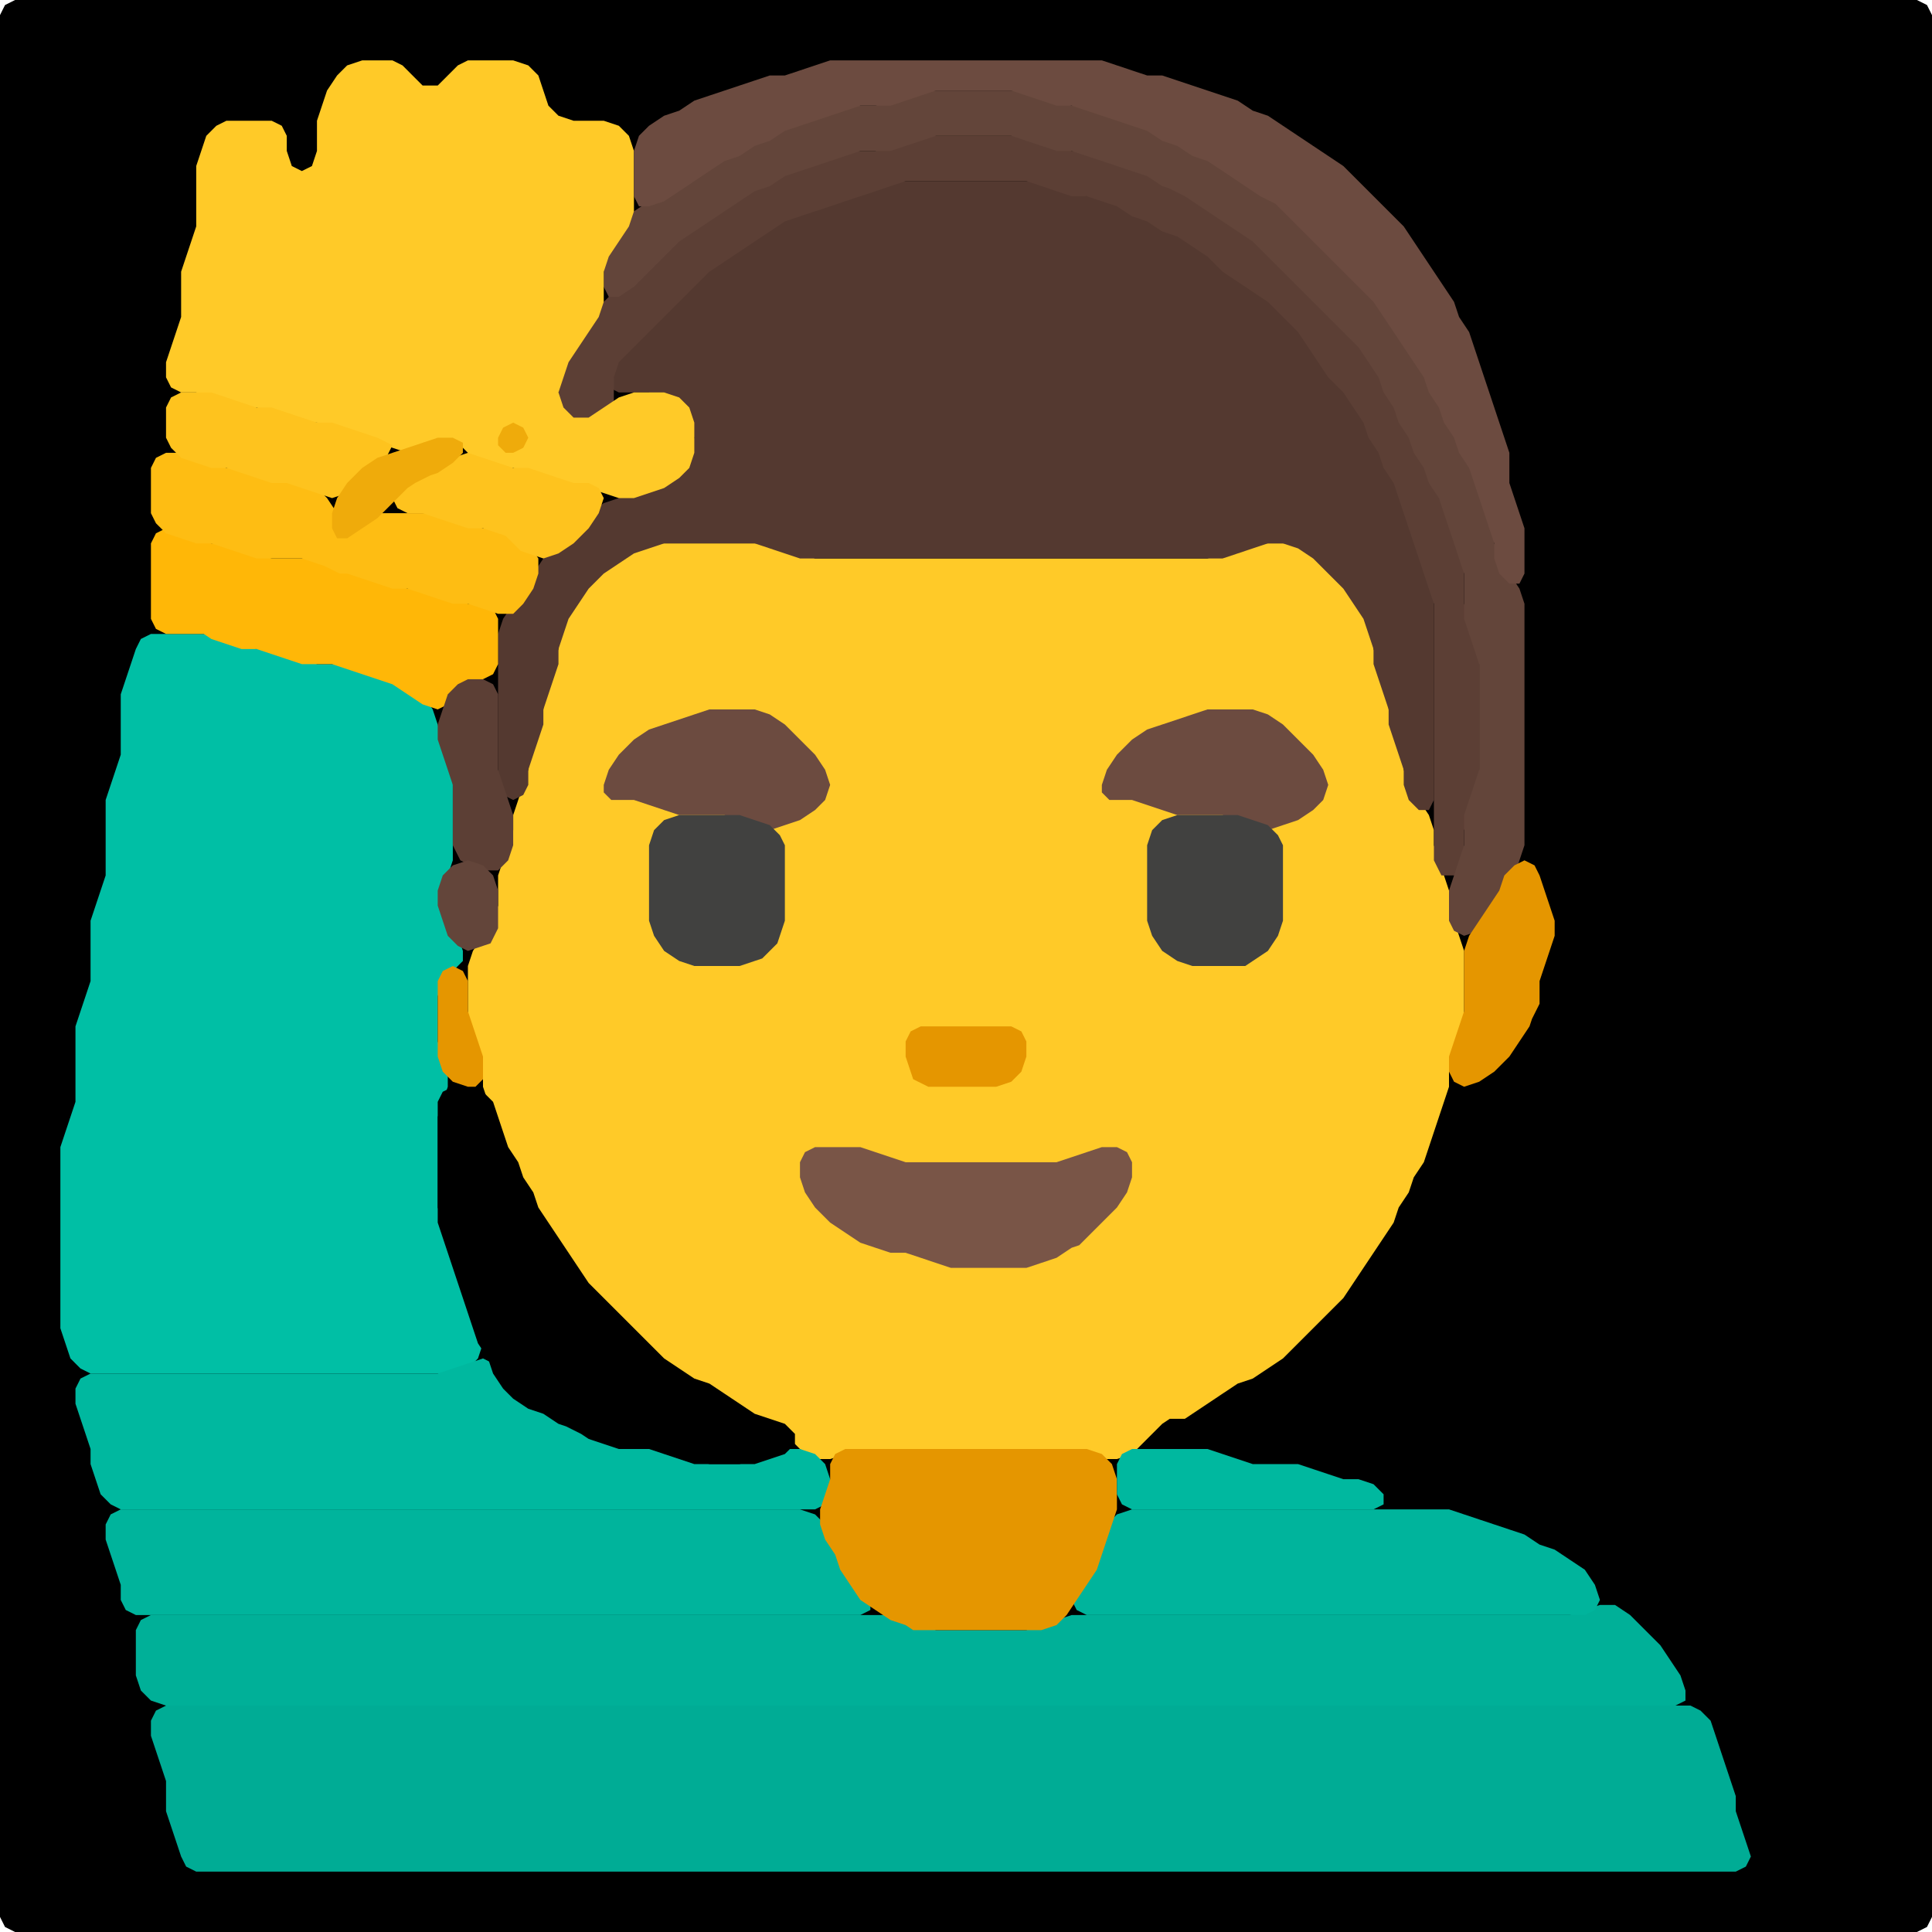 <?xml version="1.0" encoding="UTF-8" standalone="no"?>
<!DOCTYPE svg PUBLIC "-//W3C//DTD SVG 1.1//EN"
"http://www.w3.org/Graphics/SVG/1.1/DTD/svg11.dtd">
<svg width="128" height="128" xmlns="http://www.w3.org/2000/svg" version="1.1">
<path d="M 5.5 128.0 L 6.0 128.0 L 7.0 128.0 L 8.0 128.0 L 9.0 128.0 L 10.0 128.0 L 11.0 128.0 L 12.0 128.0 L 13.0 128.0 L 14.0 128.0 L 15.0 128.0 L 16.0 128.0 L 17.0 128.0 L 18.0 128.0 L 19.0 128.0 L 20.0 128.0 L 21.0 128.0 L 22.0 128.0 L 23.0 128.0 L 24.0 128.0 L 25.0 128.0 L 26.0 128.0 L 27.0 128.0 L 28.0 128.0 L 29.0 128.0 L 30.0 128.0 L 31.0 128.0 L 32.0 128.0 L 33.0 128.0 L 34.0 128.0 L 35.0 128.0 L 36.0 128.0 L 37.0 128.0 L 38.0 128.0 L 39.0 128.0 L 40.0 128.0 L 41.0 128.0 L 42.0 128.0 L 43.0 128.0 L 44.0 128.0 L 45.0 128.0 L 46.0 128.0 L 47.0 128.0 L 48.0 128.0 L 49.0 128.0 L 50.0 128.0 L 51.0 128.0 L 52.0 128.0 L 53.0 128.0 L 54.0 128.0 L 55.0 128.0 L 56.0 128.0 L 57.0 128.0 L 58.0 128.0 L 59.0 128.0 L 60.0 128.0 L 61.0 128.0 L 62.0 128.0 L 63.0 128.0 L 64.0 128.0 L 65.0 128.0 L 66.0 128.0 L 67.0 128.0 L 68.0 128.0 L 69.0 128.0 L 70.0 128.0 L 71.0 128.0 L 72.0 128.0 L 73.0 128.0 L 74.0 128.0 L 75.0 128.0 L 76.0 128.0 L 77.0 128.0 L 78.0 128.0 L 79.0 128.0 L 80.0 128.0 L 81.0 128.0 L 82.0 128.0 L 83.0 128.0 L 84.0 128.0 L 85.0 128.0 L 86.0 128.0 L 87.0 128.0 L 88.0 128.0 L 89.0 128.0 L 90.0 128.0 L 91.0 128.0 L 92.0 128.0 L 93.0 128.0 L 94.0 128.0 L 95.0 128.0 L 96.0 128.0 L 97.0 128.0 L 98.0 128.0 L 99.0 128.0 L 100.0 128.0 L 101.0 128.0 L 102.0 128.0 L 103.0 128.0 L 104.0 128.0 L 105.0 128.0 L 106.0 128.0 L 107.0 128.0 L 108.0 128.0 L 109.0 128.0 L 110.0 128.0 L 111.0 128.0 L 112.0 128.0 L 113.0 128.0 L 114.0 128.0 L 115.0 128.0 L 116.0 128.0 L 117.0 128.0 L 118.0 128.0 L 119.0 128.0 L 120.0 128.0 L 121.0 128.0 L 122.0 128.0 L 123.0 128.0 L 124.0 128.0 L 125.0 128.0 L 126.0 128.0 L 127.0 128.0 L 127.667 127.667 L 128.0 127.0 L 128.0 126.0 L 128.0 125.0 L 128.0 124.0 L 128.0 123.0 L 128.0 122.0 L 128.0 121.0 L 128.0 120.0 L 128.0 119.0 L 128.0 118.0 L 128.0 117.0 L 128.0 116.0 L 128.0 115.0 L 128.0 114.0 L 128.0 113.0 L 128.0 112.0 L 128.0 111.0 L 128.0 110.0 L 128.0 109.0 L 128.0 108.0 L 128.0 107.0 L 128.0 106.0 L 128.0 105.0 L 128.0 104.0 L 128.0 103.0 L 128.0 102.0 L 128.0 101.0 L 128.0 100.0 L 128.0 99.0 L 128.0 98.0 L 128.0 97.0 L 128.0 96.0 L 128.0 95.0 L 128.0 94.0 L 128.0 93.0 L 128.0 92.0 L 128.0 91.0 L 128.0 90.0 L 128.0 89.0 L 128.0 88.0 L 128.0 87.0 L 128.0 86.0 L 128.0 85.0 L 128.0 84.0 L 128.0 83.0 L 128.0 82.0 L 128.0 81.0 L 128.0 80.0 L 128.0 79.0 L 128.0 78.0 L 128.0 77.0 L 128.0 76.0 L 128.0 75.0 L 128.0 74.0 L 128.0 73.0 L 128.0 72.0 L 128.0 71.0 L 128.0 70.0 L 128.0 69.0 L 128.0 68.0 L 128.0 67.0 L 128.0 66.0 L 128.0 65.0 L 128.0 64.0 L 128.0 63.0 L 128.0 62.0 L 128.0 61.0 L 128.0 60.0 L 128.0 59.0 L 128.0 58.0 L 128.0 57.0 L 128.0 56.0 L 128.0 55.0 L 128.0 54.0 L 128.0 53.0 L 128.0 52.0 L 128.0 51.0 L 128.0 50.0 L 128.0 49.0 L 128.0 48.0 L 128.0 47.0 L 128.0 46.0 L 128.0 45.0 L 128.0 44.0 L 128.0 43.0 L 128.0 42.0 L 128.0 41.0 L 128.0 40.0 L 128.0 39.0 L 128.0 38.0 L 128.0 37.0 L 128.0 36.0 L 128.0 35.0 L 128.0 34.0 L 128.0 33.0 L 128.0 32.0 L 128.0 31.0 L 128.0 30.0 L 128.0 29.0 L 128.0 28.0 L 128.0 27.0 L 128.0 26.0 L 128.0 25.0 L 128.0 24.0 L 128.0 23.0 L 128.0 22.0 L 128.0 21.0 L 128.0 20.0 L 128.0 19.0 L 128.0 18.0 L 128.0 17.0 L 128.0 16.0 L 128.0 15.0 L 128.0 14.0 L 128.0 13.0 L 128.0 12.0 L 128.0 11.0 L 128.0 10.0 L 128.0 9.0 L 128.0 8.0 L 128.0 7.0 L 128.0 6.0 L 128.0 5.0 L 128.0 4.0 L 128.0 3.0 L 128.0 2.0 L 128.0 1.0 L 127.667 0.333 L 127.0 0.0 L 126.0 0.0 L 125.0 0.0 L 124.0 0.0 L 123.0 0.0 L 122.0 0.0 L 121.0 0.0 L 120.0 0.0 L 119.0 0.0 L 118.0 0.0 L 117.0 0.0 L 116.0 0.0 L 115.0 0.0 L 114.0 0.0 L 113.0 0.0 L 112.0 0.0 L 111.0 0.0 L 110.0 0.0 L 109.0 0.0 L 108.0 0.0 L 107.0 0.0 L 106.0 0.0 L 105.0 0.0 L 104.0 0.0 L 103.0 0.0 L 102.0 0.0 L 101.0 0.0 L 100.0 0.0 L 99.0 0.0 L 98.0 0.0 L 97.0 0.0 L 96.0 0.0 L 95.0 0.0 L 94.0 0.0 L 93.0 0.0 L 92.0 0.0 L 91.0 0.0 L 90.0 0.0 L 89.0 0.0 L 88.0 0.0 L 87.0 0.0 L 86.0 0.0 L 85.0 0.0 L 84.0 0.0 L 83.0 0.0 L 82.0 0.0 L 81.0 0.0 L 80.0 0.0 L 79.0 0.0 L 78.0 0.0 L 77.0 0.0 L 76.0 0.0 L 75.0 0.0 L 74.0 0.0 L 73.0 0.0 L 72.0 0.0 L 71.0 0.0 L 70.0 0.0 L 69.0 0.0 L 68.0 0.0 L 67.0 0.0 L 66.0 0.0 L 65.0 0.0 L 64.0 0.0 L 63.0 0.0 L 62.0 0.0 L 61.0 0.0 L 60.0 0.0 L 59.0 0.0 L 58.0 0.0 L 57.0 0.0 L 56.0 0.0 L 55.0 0.0 L 54.0 0.0 L 53.0 0.0 L 52.0 0.0 L 51.0 0.0 L 50.0 0.0 L 49.0 0.0 L 48.0 0.0 L 47.0 0.0 L 46.0 0.0 L 45.0 0.0 L 44.0 0.0 L 43.0 0.0 L 42.0 0.0 L 41.0 0.0 L 40.0 0.0 L 39.0 0.0 L 38.0 0.0 L 37.0 0.0 L 36.0 0.0 L 35.0 0.0 L 34.0 0.0 L 33.0 0.0 L 32.0 0.0 L 31.0 0.0 L 30.0 0.0 L 29.0 0.0 L 28.0 0.0 L 27.0 0.0 L 26.0 0.0 L 25.0 0.0 L 24.0 0.0 L 23.0 0.0 L 22.0 0.0 L 21.0 0.0 L 20.0 0.0 L 19.0 0.0 L 18.0 0.0 L 17.0 0.0 L 16.0 0.0 L 15.0 0.0 L 14.0 0.0 L 13.0 0.0 L 12.0 0.0 L 11.0 0.0 L 10.0 0.0 L 9.0 0.0 L 8.0 0.0 L 7.0 0.0 L 6.0 0.0 L 5.0 0.0 L 4.0 0.0 L 3.0 0.0 L 2.0 0.0 L 1.0 0.0 L 0.333 0.333 L 0.0 1.0 L 0.0 2.0 L 0.0 3.0 L 0.0 4.0 L 0.0 5.0 L 0.0 6.0 L 0.0 7.0 L 0.0 8.0 L 0.0 9.0 L 0.0 10.0 L 0.0 11.0 L 0.0 12.0 L 0.0 13.0 L 0.0 14.0 L 0.0 15.0 L 0.0 16.0 L 0.0 17.0 L 0.0 18.0 L 0.0 19.0 L 0.0 20.0 L 0.0 21.0 L 0.0 22.0 L 0.0 23.0 L 0.0 24.0 L 0.0 25.0 L 0.0 26.0 L 0.0 27.0 L 0.0 28.0 L 0.0 29.0 L 0.0 30.0 L 0.0 31.0 L 0.0 32.0 L 0.0 33.0 L 0.0 34.0 L 0.0 35.0 L 0.0 36.0 L 0.0 37.0 L 0.0 38.0 L 0.0 39.0 L 0.0 40.0 L 0.0 41.0 L 0.0 42.0 L 0.0 43.0 L 0.0 44.0 L 0.0 45.0 L 0.0 46.0 L 0.0 47.0 L 0.0 48.0 L 0.0 49.0 L 0.0 50.0 L 0.0 51.0 L 0.0 52.0 L 0.0 53.0 L 0.0 54.0 L 0.0 55.0 L 0.0 56.0 L 0.0 57.0 L 0.0 58.0 L 0.0 59.0 L 0.0 60.0 L 0.0 61.0 L 0.0 62.0 L 0.0 63.0 L 0.0 64.0 L 0.0 65.0 L 0.0 66.0 L 0.0 67.0 L 0.0 68.0 L 0.0 69.0 L 0.0 70.0 L 0.0 71.0 L 0.0 72.0 L 0.0 73.0 L 0.0 74.0 L 0.0 75.0 L 0.0 76.0 L 0.0 77.0 L 0.0 78.0 L 0.0 79.0 L 0.0 80.0 L 0.0 81.0 L 0.0 82.0 L 0.0 83.0 L 0.0 84.0 L 0.0 85.0 L 0.0 86.0 L 0.0 87.0 L 0.0 88.0 L 0.0 89.0 L 0.0 90.0 L 0.0 91.0 L 0.0 92.0 L 0.0 93.0 L 0.0 94.0 L 0.0 95.0 L 0.0 96.0 L 0.0 97.0 L 0.0 98.0 L 0.0 99.0 L 0.0 100.0 L 0.0 101.0 L 0.0 102.0 L 0.0 103.0 L 0.0 104.0 L 0.0 105.0 L 0.0 106.0 L 0.0 107.0 L 0.0 108.0 L 0.0 109.0 L 0.0 110.0 L 0.0 111.0 L 0.0 112.0 L 0.0 113.0 L 0.0 114.0 L 0.0 115.0 L 0.0 116.0 L 0.0 117.0 L 0.0 118.0 L 0.0 119.0 L 0.0 120.0 L 0.0 121.0 L 0.0 122.0 L 0.0 123.0 L 0.0 124.0 L 0.0 125.0 L 0.0 126.0 L 0.0 127.0 L 0.333 127.667 L 1.0 128.0 L 2.0 128.0 L 3.0 128.0 L 4.0 128.0 L 4.5 128.0 Z" stroke="none" fill="rgb(0,0,0)" />
<path d="M 78.5 94.0 L 79.0 93.667 L 80.0 93.0 L 81.0 92.333 L 82.0 91.667 L 83.0 91.333 L 84.0 90.667 L 85.0 90.0 L 86.0 89.0 L 87.0 88.0 L 88.0 87.0 L 89.0 86.0 L 89.667 85.0 L 90.333 84.0 L 91.0 83.0 L 91.667 82.0 L 92.333 81.0 L 92.667 80.0 L 93.333 79.0 L 93.667 78.0 L 94.333 77.0 L 94.667 76.0 L 95.0 75.0 L 95.333 74.0 L 95.667 73.0 L 96.0 72.0 L 96.0 71.0 L 96.333 70.0 L 96.667 69.0 L 97.0 68.0 L 97.0 67.0 L 97.0 66.0 L 97.0 65.0 L 97.0 64.0 L 97.0 63.0 L 96.667 62.0 L 96.333 61.0 L 96.0 60.0 L 96.0 59.0 L 95.667 58.0 L 95.333 57.0 L 95.0 56.0 L 95.0 55.0 L 94.667 54.0 L 94.0 53.0 L 93.333 52.0 L 93.0 51.0 L 93.0 50.0 L 92.667 49.0 L 92.333 48.0 L 92.0 47.0 L 92.0 46.0 L 91.667 45.0 L 91.333 44.0 L 91.0 43.0 L 91.0 42.0 L 90.667 41.0 L 90.333 40.0 L 89.667 39.0 L 89.0 38.0 L 88.0 37.0 L 87.0 36.333 L 86.0 36.0 L 85.0 36.0 L 84.0 36.0 L 83.0 36.0 L 82.0 36.333 L 81.0 36.667 L 80.0 37.0 L 79.0 37.0 L 78.0 37.0 L 77.0 37.0 L 76.0 37.0 L 75.0 37.0 L 74.0 37.0 L 73.0 37.0 L 72.0 37.0 L 71.0 37.0 L 70.0 37.0 L 69.0 37.0 L 68.0 37.0 L 67.0 37.0 L 66.0 37.0 L 65.0 37.0 L 64.0 37.0 L 63.0 37.0 L 62.0 37.0 L 61.0 37.0 L 60.0 37.0 L 59.0 37.0 L 58.0 37.0 L 57.0 37.0 L 56.0 37.0 L 55.0 37.0 L 54.0 37.0 L 53.0 36.667 L 52.0 36.333 L 51.0 36.0 L 50.0 36.0 L 49.0 36.0 L 48.0 36.0 L 47.0 36.0 L 46.0 36.0 L 45.0 36.0 L 44.0 36.0 L 43.0 36.0 L 42.0 36.333 L 41.0 36.667 L 40.0 37.333 L 39.0 38.0 L 38.333 39.0 L 37.667 40.0 L 37.333 41.0 L 37.0 42.0 L 37.0 43.0 L 36.667 44.0 L 36.333 45.0 L 36.0 46.0 L 36.0 47.0 L 35.667 48.0 L 35.333 49.0 L 35.0 50.0 L 35.0 51.0 L 34.667 52.0 L 34.333 53.0 L 34.0 54.0 L 34.0 55.0 L 33.667 56.0 L 33.333 57.0 L 33.0 58.0 L 33.0 59.0 L 33.0 60.0 L 32.667 61.0 L 32.0 62.0 L 31.333 63.0 L 31.0 64.0 L 31.0 65.0 L 31.0 66.0 L 31.0 67.0 L 31.0 68.0 L 31.333 69.0 L 31.667 70.0 L 32.0 71.0 L 32.0 72.0 L 32.333 73.0 L 32.667 74.0 L 33.0 75.0 L 33.333 76.0 L 33.667 77.0 L 34.333 78.0 L 34.667 79.0 L 35.333 80.0 L 35.667 81.0 L 36.333 82.0 L 37.0 83.0 L 37.667 84.0 L 38.333 85.0 L 39.0 86.0 L 40.0 87.0 L 41.0 88.0 L 42.0 89.0 L 43.0 90.0 L 44.0 90.667 L 45.0 91.333 L 46.0 91.667 L 47.0 92.333 L 48.0 93.0 L 49.0 93.667 L 50.0 94.0 L 51.0 94.333 L 52.0 95.0 L 53.0 96.0 L 54.0 96.667 L 55.0 96.667 L 56.0 96.333 L 57.0 96.0 L 58.0 96.0 L 59.0 96.0 L 60.0 96.0 L 61.0 96.0 L 62.0 96.0 L 63.0 96.0 L 64.0 96.0 L 65.0 96.0 L 66.0 96.0 L 67.0 96.0 L 68.0 96.0 L 69.0 96.0 L 70.0 96.0 L 71.0 96.0 L 72.0 96.333 L 73.0 96.667 L 74.0 96.667 L 75.0 96.333 L 75.667 95.667 L 76.333 95.0 L 77.0 94.333 L 77.5 94.0 Z" stroke="none" fill="rgb(255,202,40)" />
<path d="M 54.5 37.0 L 55.0 37.0 L 56.0 37.0 L 57.0 37.0 L 58.0 37.0 L 59.0 37.0 L 60.0 37.0 L 61.0 37.0 L 62.0 37.0 L 63.0 37.0 L 64.0 37.0 L 65.0 37.0 L 66.0 37.0 L 67.0 37.0 L 68.0 37.0 L 69.0 37.0 L 70.0 37.0 L 71.0 37.0 L 72.0 37.0 L 73.0 37.0 L 74.0 37.0 L 75.0 37.0 L 76.0 37.0 L 77.0 37.0 L 78.0 37.0 L 79.0 37.0 L 80.0 37.0 L 81.0 37.0 L 82.0 36.667 L 83.0 36.333 L 84.0 36.0 L 85.0 36.0 L 86.0 36.333 L 87.0 37.0 L 88.0 38.0 L 89.0 39.0 L 89.667 40.0 L 90.333 41.0 L 90.667 42.0 L 91.0 43.0 L 91.0 44.0 L 91.333 45.0 L 91.667 46.0 L 92.0 47.0 L 92.0 48.0 L 92.333 49.0 L 92.667 50.0 L 93.0 51.0 L 93.0 52.0 L 93.333 53.0 L 94.0 53.667 L 94.667 53.667 L 95.0 53.0 L 95.0 52.0 L 95.0 51.0 L 95.0 50.0 L 95.0 49.0 L 95.0 48.0 L 95.0 47.0 L 95.0 46.0 L 95.0 45.0 L 95.0 44.0 L 95.0 43.0 L 95.0 42.0 L 95.0 41.0 L 95.0 40.0 L 95.0 39.0 L 94.667 38.0 L 94.333 37.0 L 94.0 36.0 L 93.667 35.0 L 93.333 34.0 L 93.0 33.0 L 92.667 32.0 L 92.333 31.0 L 91.667 30.0 L 91.333 29.0 L 90.667 28.0 L 90.333 27.0 L 89.667 26.0 L 89.0 25.0 L 88.0 24.0 L 87.333 23.0 L 86.667 22.0 L 86.0 21.0 L 85.0 20.0 L 84.0 19.333 L 83.0 18.667 L 82.0 18.0 L 81.0 17.0 L 80.0 16.333 L 79.0 15.667 L 78.0 15.333 L 77.0 14.667 L 76.0 14.333 L 75.0 13.667 L 74.0 13.333 L 73.0 13.0 L 72.0 13.0 L 71.0 12.667 L 70.0 12.333 L 69.0 12.0 L 68.0 12.0 L 67.0 12.0 L 66.0 12.0 L 65.0 12.0 L 64.0 12.0 L 63.0 12.0 L 62.0 12.0 L 61.0 12.0 L 60.0 12.0 L 59.0 12.0 L 58.0 12.333 L 57.0 12.667 L 56.0 13.0 L 55.0 13.333 L 54.0 13.667 L 53.0 14.0 L 52.0 14.333 L 51.0 14.667 L 50.0 15.333 L 49.0 16.0 L 48.0 16.667 L 47.0 17.333 L 46.0 18.0 L 45.0 19.0 L 44.0 20.0 L 43.0 21.0 L 42.0 22.0 L 41.0 23.0 L 40.333 24.0 L 40.0 25.0 L 40.333 25.667 L 41.0 26.0 L 42.0 26.0 L 43.0 26.0 L 44.0 26.333 L 45.0 27.0 L 45.667 28.0 L 46.0 29.0 L 45.667 30.0 L 45.0 31.0 L 44.0 31.667 L 43.0 32.333 L 42.0 32.667 L 41.0 33.0 L 40.0 33.333 L 39.0 34.0 L 38.0 35.0 L 37.0 36.0 L 36.0 37.0 L 35.333 38.0 L 34.667 39.0 L 34.0 40.0 L 33.333 41.0 L 33.0 42.0 L 33.0 43.0 L 33.0 44.0 L 33.0 45.0 L 33.0 46.0 L 33.0 47.0 L 33.0 48.0 L 33.0 49.0 L 33.0 50.0 L 33.0 51.0 L 33.0 52.0 L 33.333 52.667 L 34.0 53.0 L 34.667 52.667 L 35.0 52.0 L 35.0 51.0 L 35.333 50.0 L 35.667 49.0 L 36.0 48.0 L 36.0 47.0 L 36.333 46.0 L 36.667 45.0 L 37.0 44.0 L 37.0 43.0 L 37.333 42.0 L 37.667 41.0 L 38.333 40.0 L 39.0 39.0 L 40.0 38.0 L 41.0 37.333 L 42.0 36.667 L 43.0 36.333 L 44.0 36.0 L 45.0 36.0 L 46.0 36.0 L 47.0 36.0 L 48.0 36.0 L 49.0 36.0 L 50.0 36.0 L 51.0 36.333 L 52.0 36.667 L 53.0 37.0 L 53.5 37.0 Z" stroke="none" fill="rgb(84,57,48)" />
<path d="M 110.5 124.0 L 111.0 124.0 L 112.0 124.0 L 113.0 124.0 L 114.0 124.0 L 115.0 124.0 L 115.667 123.667 L 116.0 123.0 L 115.667 122.0 L 115.333 121.0 L 115.0 120.0 L 115.0 119.0 L 114.667 118.0 L 114.333 117.0 L 114.0 116.0 L 113.667 115.0 L 113.333 114.0 L 112.667 113.333 L 112.0 113.0 L 111.0 113.0 L 110.0 113.0 L 109.0 113.0 L 108.0 113.0 L 107.0 113.0 L 106.0 113.0 L 105.0 113.0 L 104.0 113.0 L 103.0 113.0 L 102.0 113.0 L 101.0 113.0 L 100.0 113.0 L 99.0 113.0 L 98.0 113.0 L 97.0 113.0 L 96.0 113.0 L 95.0 113.0 L 94.0 113.0 L 93.0 113.0 L 92.0 113.0 L 91.0 113.0 L 90.0 113.0 L 89.0 113.0 L 88.0 113.0 L 87.0 113.0 L 86.0 113.0 L 85.0 113.0 L 84.0 113.0 L 83.0 113.0 L 82.0 113.0 L 81.0 113.0 L 80.0 113.0 L 79.0 113.0 L 78.0 113.0 L 77.0 113.0 L 76.0 113.0 L 75.0 113.0 L 74.0 113.0 L 73.0 113.0 L 72.0 113.0 L 71.0 113.0 L 70.0 113.0 L 69.0 113.0 L 68.0 113.0 L 67.0 113.0 L 66.0 113.0 L 65.0 113.0 L 64.0 113.0 L 63.0 113.0 L 62.0 113.0 L 61.0 113.0 L 60.0 113.0 L 59.0 113.0 L 58.0 113.0 L 57.0 113.0 L 56.0 113.0 L 55.0 113.0 L 54.0 113.0 L 53.0 113.0 L 52.0 113.0 L 51.0 113.0 L 50.0 113.0 L 49.0 113.0 L 48.0 113.0 L 47.0 113.0 L 46.0 113.0 L 45.0 113.0 L 44.0 113.0 L 43.0 113.0 L 42.0 113.0 L 41.0 113.0 L 40.0 113.0 L 39.0 113.0 L 38.0 113.0 L 37.0 113.0 L 36.0 113.0 L 35.0 113.0 L 34.0 113.0 L 33.0 113.0 L 32.0 113.0 L 31.0 113.0 L 30.0 113.0 L 29.0 113.0 L 28.0 113.0 L 27.0 113.0 L 26.0 113.0 L 25.0 113.0 L 24.0 113.0 L 23.0 113.0 L 22.0 113.0 L 21.0 113.0 L 20.0 113.0 L 19.0 113.0 L 18.0 113.0 L 17.0 113.0 L 16.0 113.0 L 15.0 113.0 L 14.0 113.0 L 13.0 113.0 L 12.0 113.0 L 11.0 113.0 L 10.333 113.333 L 10.0 114.0 L 10.0 115.0 L 10.333 116.0 L 10.667 117.0 L 11.0 118.0 L 11.0 119.0 L 11.0 120.0 L 11.333 121.0 L 11.667 122.0 L 12.0 123.0 L 12.333 123.667 L 13.0 124.0 L 14.0 124.0 L 15.0 124.0 L 16.0 124.0 L 17.0 124.0 L 18.0 124.0 L 19.0 124.0 L 20.0 124.0 L 21.0 124.0 L 22.0 124.0 L 23.0 124.0 L 24.0 124.0 L 25.0 124.0 L 26.0 124.0 L 27.0 124.0 L 28.0 124.0 L 29.0 124.0 L 30.0 124.0 L 31.0 124.0 L 32.0 124.0 L 33.0 124.0 L 34.0 124.0 L 35.0 124.0 L 36.0 124.0 L 37.0 124.0 L 38.0 124.0 L 39.0 124.0 L 40.0 124.0 L 41.0 124.0 L 42.0 124.0 L 43.0 124.0 L 44.0 124.0 L 45.0 124.0 L 46.0 124.0 L 47.0 124.0 L 48.0 124.0 L 49.0 124.0 L 50.0 124.0 L 51.0 124.0 L 52.0 124.0 L 53.0 124.0 L 54.0 124.0 L 55.0 124.0 L 56.0 124.0 L 57.0 124.0 L 58.0 124.0 L 59.0 124.0 L 60.0 124.0 L 61.0 124.0 L 62.0 124.0 L 63.0 124.0 L 64.0 124.0 L 65.0 124.0 L 66.0 124.0 L 67.0 124.0 L 68.0 124.0 L 69.0 124.0 L 70.0 124.0 L 71.0 124.0 L 72.0 124.0 L 73.0 124.0 L 74.0 124.0 L 75.0 124.0 L 76.0 124.0 L 77.0 124.0 L 78.0 124.0 L 79.0 124.0 L 80.0 124.0 L 81.0 124.0 L 82.0 124.0 L 83.0 124.0 L 84.0 124.0 L 85.0 124.0 L 86.0 124.0 L 87.0 124.0 L 88.0 124.0 L 89.0 124.0 L 90.0 124.0 L 91.0 124.0 L 92.0 124.0 L 93.0 124.0 L 94.0 124.0 L 95.0 124.0 L 96.0 124.0 L 97.0 124.0 L 98.0 124.0 L 99.0 124.0 L 100.0 124.0 L 101.0 124.0 L 102.0 124.0 L 103.0 124.0 L 104.0 124.0 L 105.0 124.0 L 106.0 124.0 L 107.0 124.0 L 108.0 124.0 L 109.0 124.0 L 109.5 124.0 Z" stroke="none" fill="rgb(0,172,149)" />
<path d="M 21.5 91.0 L 22.0 91.0 L 23.0 91.0 L 24.0 91.0 L 25.0 91.0 L 26.0 91.0 L 27.0 91.0 L 28.0 91.0 L 29.0 91.0 L 30.0 91.0 L 31.0 90.667 L 31.667 90.0 L 32.0 89.0 L 31.667 88.0 L 31.333 87.0 L 31.0 86.0 L 30.667 85.0 L 30.333 84.0 L 30.0 83.0 L 29.667 82.0 L 29.333 81.0 L 29.0 80.0 L 29.0 79.0 L 29.0 78.0 L 29.0 77.0 L 29.0 76.0 L 29.0 75.0 L 29.0 74.0 L 29.333 73.0 L 29.667 72.0 L 29.667 71.0 L 29.333 70.0 L 29.0 69.0 L 29.0 68.0 L 29.0 67.0 L 29.0 66.0 L 29.333 65.0 L 30.0 64.333 L 30.667 63.667 L 30.667 63.0 L 30.333 62.0 L 29.667 61.0 L 29.333 60.0 L 29.333 59.0 L 29.667 58.0 L 30.0 57.0 L 30.0 56.0 L 30.0 55.0 L 30.0 54.0 L 30.0 53.0 L 30.0 52.0 L 30.0 51.0 L 29.667 50.0 L 29.333 49.0 L 29.0 48.0 L 28.667 47.0 L 28.0 46.0 L 27.0 45.333 L 26.0 45.0 L 25.0 44.667 L 24.0 44.333 L 23.0 44.0 L 22.0 44.0 L 21.0 44.0 L 20.0 43.667 L 19.0 43.333 L 18.0 43.0 L 17.0 43.0 L 16.0 42.667 L 15.0 42.333 L 14.0 42.0 L 13.0 42.0 L 12.0 42.0 L 11.0 42.0 L 10.0 42.0 L 9.333 42.333 L 9.0 43.0 L 8.667 44.0 L 8.333 45.0 L 8.0 46.0 L 8.0 47.0 L 8.0 48.0 L 8.0 49.0 L 8.0 50.0 L 7.667 51.0 L 7.333 52.0 L 7.0 53.0 L 7.0 54.0 L 7.0 55.0 L 7.0 56.0 L 7.0 57.0 L 7.0 58.0 L 6.667 59.0 L 6.333 60.0 L 6.0 61.0 L 6.0 62.0 L 6.0 63.0 L 6.0 64.0 L 6.0 65.0 L 5.667 66.0 L 5.333 67.0 L 5.0 68.0 L 5.0 69.0 L 5.0 70.0 L 5.0 71.0 L 5.0 72.0 L 5.0 73.0 L 4.667 74.0 L 4.333 75.0 L 4.0 76.0 L 4.0 77.0 L 4.0 78.0 L 4.0 79.0 L 4.0 80.0 L 4.0 81.0 L 4.0 82.0 L 4.0 83.0 L 4.0 84.0 L 4.0 85.0 L 4.0 86.0 L 4.0 87.0 L 4.0 88.0 L 4.333 89.0 L 4.667 90.0 L 5.333 90.667 L 6.0 91.0 L 7.0 91.0 L 8.0 91.0 L 9.0 91.0 L 10.0 91.0 L 11.0 91.0 L 12.0 91.0 L 13.0 91.0 L 14.0 91.0 L 15.0 91.0 L 16.0 91.0 L 17.0 91.0 L 18.0 91.0 L 19.0 91.0 L 20.0 91.0 L 20.5 91.0 Z" stroke="none" fill="rgb(0,191,165)" />
<path d="M 96.5 58.0 L 96.667 57.667 L 97.0 57.0 L 97.0 56.0 L 97.0 55.0 L 97.333 54.0 L 97.667 53.0 L 98.0 52.0 L 98.0 51.0 L 98.0 50.0 L 98.0 49.0 L 98.0 48.0 L 98.0 47.0 L 98.0 46.0 L 98.0 45.0 L 98.0 44.0 L 98.0 43.0 L 97.667 42.0 L 97.333 41.0 L 97.0 40.0 L 97.0 39.0 L 97.0 38.0 L 97.0 37.0 L 96.667 36.0 L 96.333 35.0 L 96.0 34.0 L 95.667 33.0 L 95.333 32.0 L 94.667 31.0 L 94.333 30.0 L 93.667 29.0 L 93.333 28.0 L 92.667 27.0 L 92.333 26.0 L 91.667 25.0 L 91.333 24.0 L 90.667 23.0 L 90.0 22.0 L 89.0 21.0 L 88.0 20.0 L 87.0 19.0 L 86.0 18.0 L 85.0 17.0 L 84.0 16.0 L 83.0 15.333 L 82.0 14.667 L 81.0 14.0 L 80.0 13.333 L 79.0 12.667 L 78.0 12.333 L 77.0 11.667 L 76.0 11.333 L 75.0 11.0 L 74.0 10.667 L 73.0 10.333 L 72.0 10.0 L 71.0 10.0 L 70.0 9.667 L 69.0 9.333 L 68.0 9.0 L 67.0 9.0 L 66.0 9.0 L 65.0 9.0 L 64.0 9.0 L 63.0 9.0 L 62.0 9.0 L 61.0 9.0 L 60.0 9.333 L 59.0 9.667 L 58.0 10.0 L 57.0 10.0 L 56.0 10.0 L 55.0 10.333 L 54.0 10.667 L 53.0 11.0 L 52.0 11.333 L 51.0 11.667 L 50.0 12.333 L 49.0 12.667 L 48.0 13.333 L 47.0 14.0 L 46.0 14.667 L 45.0 15.333 L 44.0 16.0 L 43.0 17.0 L 42.0 18.0 L 41.0 19.0 L 40.0 20.0 L 39.0 21.0 L 38.333 22.0 L 37.667 23.0 L 37.333 24.0 L 37.0 25.0 L 37.0 26.0 L 37.0 27.0 L 37.333 27.667 L 38.0 28.0 L 39.0 28.0 L 40.0 27.667 L 40.667 27.0 L 40.667 26.0 L 40.667 25.0 L 41.0 24.0 L 42.0 23.0 L 43.0 22.0 L 44.0 21.0 L 45.0 20.0 L 46.0 19.0 L 47.0 18.0 L 48.0 17.333 L 49.0 16.667 L 50.0 16.0 L 51.0 15.333 L 52.0 14.667 L 53.0 14.333 L 54.0 14.0 L 55.0 13.667 L 56.0 13.333 L 57.0 13.0 L 58.0 12.667 L 59.0 12.333 L 60.0 12.0 L 61.0 12.0 L 62.0 12.0 L 63.0 12.0 L 64.0 12.0 L 65.0 12.0 L 66.0 12.0 L 67.0 12.0 L 68.0 12.0 L 69.0 12.333 L 70.0 12.667 L 71.0 13.0 L 72.0 13.0 L 73.0 13.333 L 74.0 13.667 L 75.0 14.333 L 76.0 14.667 L 77.0 15.333 L 78.0 15.667 L 79.0 16.333 L 80.0 17.0 L 81.0 18.0 L 82.0 18.667 L 83.0 19.333 L 84.0 20.0 L 85.0 21.0 L 86.0 22.0 L 86.667 23.0 L 87.333 24.0 L 88.0 25.0 L 89.0 26.0 L 89.667 27.0 L 90.333 28.0 L 90.667 29.0 L 91.333 30.0 L 91.667 31.0 L 92.333 32.0 L 92.667 33.0 L 93.0 34.0 L 93.333 35.0 L 93.667 36.0 L 94.0 37.0 L 94.333 38.0 L 94.667 39.0 L 95.0 40.0 L 95.0 41.0 L 95.0 42.0 L 95.0 43.0 L 95.0 44.0 L 95.0 45.0 L 95.0 46.0 L 95.0 47.0 L 95.0 48.0 L 95.0 49.0 L 95.0 50.0 L 95.0 51.0 L 95.0 52.0 L 95.0 53.0 L 95.0 54.0 L 95.0 55.0 L 95.0 56.0 L 95.0 57.0 L 95.333 57.667 L 95.5 58.0 Z" stroke="none" fill="rgb(92,63,53)" />
<path d="M 78.5 13.0 L 79.0 13.333 L 80.0 14.0 L 81.0 14.667 L 82.0 15.333 L 83.0 16.0 L 84.0 17.0 L 85.0 18.0 L 86.0 19.0 L 87.0 20.0 L 88.0 21.0 L 89.0 22.0 L 90.0 23.0 L 90.667 24.0 L 91.333 25.0 L 91.667 26.0 L 92.333 27.0 L 92.667 28.0 L 93.333 29.0 L 93.667 30.0 L 94.333 31.0 L 94.667 32.0 L 95.333 33.0 L 95.667 34.0 L 96.0 35.0 L 96.333 36.0 L 96.667 37.0 L 97.0 38.0 L 97.0 39.0 L 97.0 40.0 L 97.0 41.0 L 97.333 42.0 L 97.667 43.0 L 98.0 44.0 L 98.0 45.0 L 98.0 46.0 L 98.0 47.0 L 98.0 48.0 L 98.0 49.0 L 98.0 50.0 L 98.0 51.0 L 97.667 52.0 L 97.333 53.0 L 97.0 54.0 L 97.0 55.0 L 97.0 56.0 L 96.667 57.0 L 96.333 58.0 L 96.0 59.0 L 96.0 60.0 L 96.0 61.0 L 96.333 61.667 L 97.0 62.0 L 98.0 61.667 L 98.667 61.0 L 99.333 60.0 L 99.667 59.0 L 100.333 58.0 L 100.667 57.0 L 101.0 56.0 L 101.0 55.0 L 101.0 54.0 L 101.0 53.0 L 101.0 52.0 L 101.0 51.0 L 101.0 50.0 L 101.0 49.0 L 101.0 48.0 L 101.0 47.0 L 101.0 46.0 L 101.0 45.0 L 101.0 44.0 L 101.0 43.0 L 101.0 42.0 L 101.0 41.0 L 101.0 40.0 L 100.667 39.0 L 100.0 38.0 L 99.333 37.0 L 99.0 36.0 L 99.0 35.0 L 98.667 34.0 L 98.333 33.0 L 98.0 32.0 L 97.667 31.0 L 97.333 30.0 L 96.667 29.0 L 96.333 28.0 L 95.667 27.0 L 95.333 26.0 L 94.667 25.0 L 94.333 24.0 L 93.667 23.0 L 93.0 22.0 L 92.333 21.0 L 91.667 20.0 L 91.0 19.0 L 90.0 18.0 L 89.0 17.0 L 88.0 16.0 L 87.0 15.0 L 86.0 14.0 L 85.0 13.333 L 84.0 12.667 L 83.0 12.0 L 82.0 11.333 L 81.0 10.667 L 80.0 10.333 L 79.0 9.667 L 78.0 9.333 L 77.0 8.667 L 76.0 8.333 L 75.0 8.0 L 74.0 7.667 L 73.0 7.333 L 72.0 7.0 L 71.0 7.0 L 70.0 6.667 L 69.0 6.333 L 68.0 6.0 L 67.0 6.0 L 66.0 6.0 L 65.0 6.0 L 64.0 6.0 L 63.0 6.0 L 62.0 6.0 L 61.0 6.0 L 60.0 6.333 L 59.0 6.667 L 58.0 7.0 L 57.0 7.0 L 56.0 7.0 L 55.0 7.333 L 54.0 7.667 L 53.0 8.0 L 52.0 8.333 L 51.0 8.667 L 50.0 9.333 L 49.0 9.667 L 48.0 10.333 L 47.0 10.667 L 46.0 11.333 L 45.0 12.0 L 44.0 12.667 L 43.0 13.333 L 42.0 14.0 L 41.0 15.0 L 40.333 16.0 L 40.0 17.0 L 40.0 18.0 L 40.0 19.0 L 40.333 19.667 L 41.0 19.667 L 42.0 19.0 L 43.0 18.0 L 44.0 17.0 L 45.0 16.0 L 46.0 15.333 L 47.0 14.667 L 48.0 14.0 L 49.0 13.333 L 50.0 12.667 L 51.0 12.333 L 52.0 11.667 L 53.0 11.333 L 54.0 11.0 L 55.0 10.667 L 56.0 10.333 L 57.0 10.0 L 58.0 10.0 L 59.0 10.0 L 60.0 9.667 L 61.0 9.333 L 62.0 9.0 L 63.0 9.0 L 64.0 9.0 L 65.0 9.0 L 66.0 9.0 L 67.0 9.0 L 68.0 9.333 L 69.0 9.667 L 70.0 10.0 L 71.0 10.0 L 72.0 10.333 L 73.0 10.667 L 74.0 11.0 L 75.0 11.333 L 76.0 11.667 L 77.0 12.333 L 77.5 12.5 Z" stroke="none" fill="rgb(99,69,58)" />
<path d="M 31.5 30.5 L 32.0 30.667 L 33.0 31.0 L 34.0 31.0 L 35.0 31.333 L 36.0 31.667 L 37.0 32.0 L 38.0 32.0 L 39.0 32.333 L 40.0 32.667 L 41.0 33.0 L 42.0 33.0 L 43.0 32.667 L 44.0 32.333 L 45.0 31.667 L 45.667 31.0 L 46.0 30.0 L 46.0 29.0 L 46.0 28.0 L 45.667 27.0 L 45.0 26.333 L 44.0 26.0 L 43.0 26.0 L 42.0 26.0 L 41.0 26.333 L 40.0 27.0 L 39.0 27.667 L 38.0 27.667 L 37.333 27.0 L 37.0 26.0 L 37.333 25.0 L 37.667 24.0 L 38.333 23.0 L 39.0 22.0 L 39.667 21.0 L 40.0 20.0 L 40.0 19.0 L 40.0 18.0 L 40.333 17.0 L 41.0 16.0 L 41.667 15.0 L 42.0 14.0 L 42.0 13.0 L 42.0 12.0 L 42.0 11.0 L 42.0 10.0 L 41.667 9.0 L 41.0 8.333 L 40.0 8.0 L 39.0 8.0 L 38.0 8.0 L 37.0 7.667 L 36.333 7.0 L 36.0 6.0 L 35.667 5.0 L 35.0 4.333 L 34.0 4.0 L 33.0 4.0 L 32.0 4.0 L 31.0 4.0 L 30.333 4.333 L 29.667 5.0 L 29.0 5.667 L 28.0 5.667 L 27.333 5.0 L 26.667 4.333 L 26.0 4.0 L 25.0 4.0 L 24.0 4.0 L 23.0 4.333 L 22.333 5.0 L 21.667 6.0 L 21.333 7.0 L 21.0 8.0 L 21.0 9.0 L 21.0 10.0 L 20.667 11.0 L 20.0 11.333 L 19.333 11.0 L 19.0 10.0 L 19.0 9.0 L 18.667 8.333 L 18.0 8.0 L 17.0 8.0 L 16.0 8.0 L 15.0 8.0 L 14.333 8.333 L 13.667 9.0 L 13.333 10.0 L 13.0 11.0 L 13.0 12.0 L 13.0 13.0 L 13.0 14.0 L 13.0 15.0 L 12.667 16.0 L 12.333 17.0 L 12.0 18.0 L 12.0 19.0 L 12.0 20.0 L 12.0 21.0 L 11.667 22.0 L 11.333 23.0 L 11.0 24.0 L 11.0 25.0 L 11.333 25.667 L 12.0 26.0 L 13.0 26.0 L 14.0 26.333 L 15.0 26.667 L 16.0 27.0 L 17.0 27.0 L 18.0 27.333 L 19.0 27.667 L 20.0 28.0 L 21.0 28.0 L 22.0 28.333 L 23.0 28.667 L 24.0 29.0 L 25.0 29.333 L 26.0 29.667 L 27.0 30.0 L 28.0 29.667 L 29.0 29.333 L 30.0 29.333 L 30.5 29.5 Z" stroke="none" fill="rgb(255,202,40)" />
<path d="M 65.5 113.0 L 66.0 113.0 L 67.0 113.0 L 68.0 113.0 L 69.0 113.0 L 70.0 113.0 L 71.0 113.0 L 72.0 113.0 L 73.0 113.0 L 74.0 113.0 L 75.0 113.0 L 76.0 113.0 L 77.0 113.0 L 78.0 113.0 L 79.0 113.0 L 80.0 113.0 L 81.0 113.0 L 82.0 113.0 L 83.0 113.0 L 84.0 113.0 L 85.0 113.0 L 86.0 113.0 L 87.0 113.0 L 88.0 113.0 L 89.0 113.0 L 90.0 113.0 L 91.0 113.0 L 92.0 113.0 L 93.0 113.0 L 94.0 113.0 L 95.0 113.0 L 96.0 113.0 L 97.0 113.0 L 98.0 113.0 L 99.0 113.0 L 100.0 113.0 L 101.0 113.0 L 102.0 113.0 L 103.0 113.0 L 104.0 113.0 L 105.0 113.0 L 106.0 113.0 L 107.0 113.0 L 108.0 113.0 L 109.0 113.0 L 110.0 113.0 L 111.0 113.0 L 111.667 112.667 L 111.667 112.0 L 111.333 111.0 L 110.667 110.0 L 110.0 109.0 L 109.0 108.0 L 108.0 107.0 L 107.0 106.333 L 106.0 106.333 L 105.0 106.667 L 104.0 107.0 L 103.0 107.0 L 102.0 107.0 L 101.0 107.0 L 100.0 107.0 L 99.0 107.0 L 98.0 107.0 L 97.0 107.0 L 96.0 107.0 L 95.0 107.0 L 94.0 107.0 L 93.0 107.0 L 92.0 107.0 L 91.0 107.0 L 90.0 107.0 L 89.0 107.0 L 88.0 107.0 L 87.0 107.0 L 86.0 107.0 L 85.0 107.0 L 84.0 107.0 L 83.0 107.0 L 82.0 107.0 L 81.0 107.0 L 80.0 107.0 L 79.0 107.0 L 78.0 107.0 L 77.0 107.0 L 76.0 107.0 L 75.0 107.0 L 74.0 107.0 L 73.0 107.0 L 72.0 107.0 L 71.0 107.0 L 70.0 107.333 L 69.0 107.667 L 68.0 108.0 L 67.0 108.0 L 66.0 108.0 L 65.0 108.0 L 64.0 108.0 L 63.0 108.0 L 62.0 108.0 L 61.0 107.667 L 60.0 107.333 L 59.0 107.0 L 58.0 107.0 L 57.0 107.0 L 56.0 107.0 L 55.0 107.0 L 54.0 107.0 L 53.0 107.0 L 52.0 107.0 L 51.0 107.0 L 50.0 107.0 L 49.0 107.0 L 48.0 107.0 L 47.0 107.0 L 46.0 107.0 L 45.0 107.0 L 44.0 107.0 L 43.0 107.0 L 42.0 107.0 L 41.0 107.0 L 40.0 107.0 L 39.0 107.0 L 38.0 107.0 L 37.0 107.0 L 36.0 107.0 L 35.0 107.0 L 34.0 107.0 L 33.0 107.0 L 32.0 107.0 L 31.0 107.0 L 30.0 107.0 L 29.0 107.0 L 28.0 107.0 L 27.0 107.0 L 26.0 107.0 L 25.0 107.0 L 24.0 107.0 L 23.0 107.0 L 22.0 107.0 L 21.0 107.0 L 20.0 107.0 L 19.0 107.0 L 18.0 107.0 L 17.0 107.0 L 16.0 107.0 L 15.0 107.0 L 14.0 107.0 L 13.0 107.0 L 12.0 107.0 L 11.0 107.0 L 10.0 107.0 L 9.333 107.333 L 9.0 108.0 L 9.0 109.0 L 9.0 110.0 L 9.0 111.0 L 9.333 112.0 L 10.0 112.667 L 11.0 113.0 L 12.0 113.0 L 13.0 113.0 L 14.0 113.0 L 15.0 113.0 L 16.0 113.0 L 17.0 113.0 L 18.0 113.0 L 19.0 113.0 L 20.0 113.0 L 21.0 113.0 L 22.0 113.0 L 23.0 113.0 L 24.0 113.0 L 25.0 113.0 L 26.0 113.0 L 27.0 113.0 L 28.0 113.0 L 29.0 113.0 L 30.0 113.0 L 31.0 113.0 L 32.0 113.0 L 33.0 113.0 L 34.0 113.0 L 35.0 113.0 L 36.0 113.0 L 37.0 113.0 L 38.0 113.0 L 39.0 113.0 L 40.0 113.0 L 41.0 113.0 L 42.0 113.0 L 43.0 113.0 L 44.0 113.0 L 45.0 113.0 L 46.0 113.0 L 47.0 113.0 L 48.0 113.0 L 49.0 113.0 L 50.0 113.0 L 51.0 113.0 L 52.0 113.0 L 53.0 113.0 L 54.0 113.0 L 55.0 113.0 L 56.0 113.0 L 57.0 113.0 L 58.0 113.0 L 59.0 113.0 L 60.0 113.0 L 61.0 113.0 L 62.0 113.0 L 63.0 113.0 L 64.0 113.0 L 64.5 113.0 Z" stroke="none" fill="rgb(0,176,152)" />
<path d="M 84.5 13.5 L 85.0 14.0 L 86.0 15.0 L 87.0 16.0 L 88.0 17.0 L 89.0 18.0 L 90.0 19.0 L 91.0 20.0 L 91.667 21.0 L 92.333 22.0 L 93.0 23.0 L 93.667 24.0 L 94.333 25.0 L 94.667 26.0 L 95.333 27.0 L 95.667 28.0 L 96.333 29.0 L 96.667 30.0 L 97.333 31.0 L 97.667 32.0 L 98.0 33.0 L 98.333 34.0 L 98.667 35.0 L 99.0 36.0 L 99.0 37.0 L 99.333 38.0 L 100.0 38.667 L 100.667 38.667 L 101.0 38.0 L 101.0 37.0 L 101.0 36.0 L 101.0 35.0 L 100.667 34.0 L 100.333 33.0 L 100.0 32.0 L 100.0 31.0 L 100.0 30.0 L 99.667 29.0 L 99.333 28.0 L 99.0 27.0 L 98.667 26.0 L 98.333 25.0 L 98.0 24.0 L 97.667 23.0 L 97.333 22.0 L 96.667 21.0 L 96.333 20.0 L 95.667 19.0 L 95.0 18.0 L 94.333 17.0 L 93.667 16.0 L 93.0 15.0 L 92.0 14.0 L 91.0 13.0 L 90.0 12.0 L 89.0 11.0 L 88.0 10.333 L 87.0 9.667 L 86.0 9.0 L 85.0 8.333 L 84.0 7.667 L 83.0 7.333 L 82.0 6.667 L 81.0 6.333 L 80.0 6.0 L 79.0 5.667 L 78.0 5.333 L 77.0 5.0 L 76.0 5.0 L 75.0 4.667 L 74.0 4.333 L 73.0 4.0 L 72.0 4.0 L 71.0 4.0 L 70.0 4.0 L 69.0 4.0 L 68.0 4.0 L 67.0 4.0 L 66.0 4.0 L 65.0 4.0 L 64.0 4.0 L 63.0 4.0 L 62.0 4.0 L 61.0 4.0 L 60.0 4.0 L 59.0 4.0 L 58.0 4.0 L 57.0 4.0 L 56.0 4.0 L 55.0 4.0 L 54.0 4.333 L 53.0 4.667 L 52.0 5.0 L 51.0 5.0 L 50.0 5.333 L 49.0 5.667 L 48.0 6.0 L 47.0 6.333 L 46.0 6.667 L 45.0 7.333 L 44.0 7.667 L 43.0 8.333 L 42.333 9.0 L 42.0 10.0 L 42.0 11.0 L 42.0 12.0 L 42.0 13.0 L 42.333 13.667 L 43.0 13.667 L 44.0 13.333 L 45.0 12.667 L 46.0 12.0 L 47.0 11.333 L 48.0 10.667 L 49.0 10.333 L 50.0 9.667 L 51.0 9.333 L 52.0 8.667 L 53.0 8.333 L 54.0 8.0 L 55.0 7.667 L 56.0 7.333 L 57.0 7.0 L 58.0 7.0 L 59.0 7.0 L 60.0 6.667 L 61.0 6.333 L 62.0 6.0 L 63.0 6.0 L 64.0 6.0 L 65.0 6.0 L 66.0 6.0 L 67.0 6.0 L 68.0 6.333 L 69.0 6.667 L 70.0 7.0 L 71.0 7.0 L 72.0 7.333 L 73.0 7.667 L 74.0 8.0 L 75.0 8.333 L 76.0 8.667 L 77.0 9.333 L 78.0 9.667 L 79.0 10.333 L 80.0 10.667 L 81.0 11.333 L 82.0 12.0 L 83.0 12.667 L 83.5 13.0 Z" stroke="none" fill="rgb(108,75,64)" />
<path d="M 23.5 100.0 L 24.0 100.0 L 25.0 100.0 L 26.0 100.0 L 27.0 100.0 L 28.0 100.0 L 29.0 100.0 L 30.0 100.0 L 31.0 100.0 L 32.0 100.0 L 33.0 100.0 L 34.0 100.0 L 35.0 100.0 L 36.0 100.0 L 37.0 100.0 L 38.0 100.0 L 39.0 100.0 L 40.0 100.0 L 41.0 100.0 L 42.0 100.0 L 43.0 100.0 L 44.0 100.0 L 45.0 100.0 L 46.0 100.0 L 47.0 100.0 L 48.0 100.0 L 49.0 100.0 L 50.0 100.0 L 51.0 100.0 L 52.0 100.0 L 53.0 100.0 L 54.0 100.0 L 54.667 99.667 L 55.0 99.0 L 55.0 98.0 L 54.667 97.0 L 54.0 96.333 L 53.0 96.0 L 52.0 96.0 L 51.0 96.333 L 50.0 96.667 L 49.0 97.0 L 48.0 97.0 L 47.0 97.0 L 46.0 96.667 L 45.0 96.333 L 44.0 96.0 L 43.0 96.0 L 42.0 96.0 L 41.0 95.667 L 40.0 95.333 L 39.0 94.667 L 38.0 94.333 L 37.0 93.667 L 36.0 93.333 L 35.0 92.667 L 34.0 92.0 L 33.333 91.0 L 32.667 90.333 L 32.0 90.0 L 31.0 90.333 L 30.0 90.667 L 29.0 91.0 L 28.0 91.0 L 27.0 91.0 L 26.0 91.0 L 25.0 91.0 L 24.0 91.0 L 23.0 91.0 L 22.0 91.0 L 21.0 91.0 L 20.0 91.0 L 19.0 91.0 L 18.0 91.0 L 17.0 91.0 L 16.0 91.0 L 15.0 91.0 L 14.0 91.0 L 13.0 91.0 L 12.0 91.0 L 11.0 91.0 L 10.0 91.0 L 9.0 91.0 L 8.0 91.0 L 7.0 91.0 L 6.0 91.0 L 5.333 91.333 L 5.0 92.0 L 5.0 93.0 L 5.333 94.0 L 5.667 95.0 L 6.0 96.0 L 6.0 97.0 L 6.333 98.0 L 6.667 99.0 L 7.333 99.667 L 8.0 100.0 L 9.0 100.0 L 10.0 100.0 L 11.0 100.0 L 12.0 100.0 L 13.0 100.0 L 14.0 100.0 L 15.0 100.0 L 16.0 100.0 L 17.0 100.0 L 18.0 100.0 L 19.0 100.0 L 20.0 100.0 L 21.0 100.0 L 22.0 100.0 L 22.5 100.0 Z" stroke="none" fill="rgb(0,184,159)" />
<path d="M 15.5 107.0 L 16.0 107.0 L 17.0 107.0 L 18.0 107.0 L 19.0 107.0 L 20.0 107.0 L 21.0 107.0 L 22.0 107.0 L 23.0 107.0 L 24.0 107.0 L 25.0 107.0 L 26.0 107.0 L 27.0 107.0 L 28.0 107.0 L 29.0 107.0 L 30.0 107.0 L 31.0 107.0 L 32.0 107.0 L 33.0 107.0 L 34.0 107.0 L 35.0 107.0 L 36.0 107.0 L 37.0 107.0 L 38.0 107.0 L 39.0 107.0 L 40.0 107.0 L 41.0 107.0 L 42.0 107.0 L 43.0 107.0 L 44.0 107.0 L 45.0 107.0 L 46.0 107.0 L 47.0 107.0 L 48.0 107.0 L 49.0 107.0 L 50.0 107.0 L 51.0 107.0 L 52.0 107.0 L 53.0 107.0 L 54.0 107.0 L 55.0 107.0 L 56.0 107.0 L 57.0 107.0 L 57.667 106.667 L 57.667 106.0 L 57.0 105.0 L 56.333 104.0 L 55.667 103.0 L 55.333 102.0 L 54.667 101.0 L 54.0 100.333 L 53.0 100.0 L 52.0 100.0 L 51.0 100.0 L 50.0 100.0 L 49.0 100.0 L 48.0 100.0 L 47.0 100.0 L 46.0 100.0 L 45.0 100.0 L 44.0 100.0 L 43.0 100.0 L 42.0 100.0 L 41.0 100.0 L 40.0 100.0 L 39.0 100.0 L 38.0 100.0 L 37.0 100.0 L 36.0 100.0 L 35.0 100.0 L 34.0 100.0 L 33.0 100.0 L 32.0 100.0 L 31.0 100.0 L 30.0 100.0 L 29.0 100.0 L 28.0 100.0 L 27.0 100.0 L 26.0 100.0 L 25.0 100.0 L 24.0 100.0 L 23.0 100.0 L 22.0 100.0 L 21.0 100.0 L 20.0 100.0 L 19.0 100.0 L 18.0 100.0 L 17.0 100.0 L 16.0 100.0 L 15.0 100.0 L 14.0 100.0 L 13.0 100.0 L 12.0 100.0 L 11.0 100.0 L 10.0 100.0 L 9.0 100.0 L 8.0 100.0 L 7.333 100.333 L 7.0 101.0 L 7.0 102.0 L 7.333 103.0 L 7.667 104.0 L 8.0 105.0 L 8.0 106.0 L 8.333 106.667 L 9.0 107.0 L 10.0 107.0 L 11.0 107.0 L 12.0 107.0 L 13.0 107.0 L 14.0 107.0 L 14.5 107.0 Z" stroke="none" fill="rgb(0,180,156)" />
<path d="M 38.5 95.0 L 39.0 95.333 L 40.0 95.667 L 41.0 96.0 L 42.0 96.0 L 43.0 96.0 L 44.0 96.333 L 45.0 96.667 L 46.0 97.0 L 47.0 97.0 L 48.0 97.0 L 49.0 97.0 L 50.0 97.0 L 51.0 96.667 L 52.0 96.333 L 52.667 95.667 L 52.667 95.0 L 52.0 94.333 L 51.0 94.0 L 50.0 93.667 L 49.0 93.0 L 48.0 92.333 L 47.0 91.667 L 46.0 91.333 L 45.0 90.667 L 44.0 90.0 L 43.0 89.0 L 42.0 88.0 L 41.0 87.0 L 40.0 86.0 L 39.0 85.0 L 38.333 84.0 L 37.667 83.0 L 37.0 82.0 L 36.333 81.0 L 35.667 80.0 L 35.333 79.0 L 34.667 78.0 L 34.333 77.0 L 33.667 76.0 L 33.333 75.0 L 33.0 74.0 L 32.667 73.0 L 32.0 72.333 L 31.0 72.0 L 30.0 72.0 L 29.333 72.333 L 29.0 73.0 L 29.0 74.0 L 29.0 75.0 L 29.0 76.0 L 29.0 77.0 L 29.0 78.0 L 29.0 79.0 L 29.0 80.0 L 29.0 81.0 L 29.333 82.0 L 29.667 83.0 L 30.0 84.0 L 30.333 85.0 L 30.667 86.0 L 31.0 87.0 L 31.333 88.0 L 31.667 89.0 L 32.333 90.0 L 32.667 91.0 L 33.333 92.0 L 34.0 92.667 L 35.0 93.333 L 36.0 93.667 L 37.0 94.333 L 37.5 94.5 Z" stroke="none" fill="rgb(0,0,0)" />
<path d="M 83.5 107.0 L 84.0 107.0 L 85.0 107.0 L 86.0 107.0 L 87.0 107.0 L 88.0 107.0 L 89.0 107.0 L 90.0 107.0 L 91.0 107.0 L 92.0 107.0 L 93.0 107.0 L 94.0 107.0 L 95.0 107.0 L 96.0 107.0 L 97.0 107.0 L 98.0 107.0 L 99.0 107.0 L 100.0 107.0 L 101.0 107.0 L 102.0 107.0 L 103.0 107.0 L 104.0 107.0 L 105.0 107.0 L 105.667 106.667 L 106.0 106.0 L 105.667 105.0 L 105.0 104.0 L 104.0 103.333 L 103.0 102.667 L 102.0 102.333 L 101.0 101.667 L 100.0 101.333 L 99.0 101.0 L 98.0 100.667 L 97.0 100.333 L 96.0 100.0 L 95.0 100.0 L 94.0 100.0 L 93.0 100.0 L 92.0 100.0 L 91.0 100.0 L 90.0 100.0 L 89.0 100.0 L 88.0 100.0 L 87.0 100.0 L 86.0 100.0 L 85.0 100.0 L 84.0 100.0 L 83.0 100.0 L 82.0 100.0 L 81.0 100.0 L 80.0 100.0 L 79.0 100.0 L 78.0 100.0 L 77.0 100.0 L 76.0 100.0 L 75.0 100.0 L 74.0 100.333 L 73.333 101.0 L 73.0 102.0 L 72.667 103.0 L 72.0 104.0 L 71.333 105.0 L 71.0 106.0 L 71.333 106.667 L 72.0 107.0 L 73.0 107.0 L 74.0 107.0 L 75.0 107.0 L 76.0 107.0 L 77.0 107.0 L 78.0 107.0 L 79.0 107.0 L 80.0 107.0 L 81.0 107.0 L 82.0 107.0 L 82.5 107.0 Z" stroke="none" fill="rgb(0,180,156)" />
<path d="M 61.5 108.0 L 62.0 108.0 L 63.0 108.0 L 64.0 108.0 L 65.0 108.0 L 66.0 108.0 L 67.0 108.0 L 68.0 108.0 L 69.0 108.0 L 70.0 107.667 L 70.667 107.0 L 71.333 106.0 L 72.0 105.0 L 72.667 104.0 L 73.0 103.0 L 73.333 102.0 L 73.667 101.0 L 74.0 100.0 L 74.0 99.0 L 74.0 98.0 L 73.667 97.0 L 73.0 96.333 L 72.0 96.0 L 71.0 96.0 L 70.0 96.0 L 69.0 96.0 L 68.0 96.0 L 67.0 96.0 L 66.0 96.0 L 65.0 96.0 L 64.0 96.0 L 63.0 96.0 L 62.0 96.0 L 61.0 96.0 L 60.0 96.0 L 59.0 96.0 L 58.0 96.0 L 57.0 96.0 L 56.0 96.0 L 55.333 96.333 L 55.0 97.0 L 55.0 98.0 L 54.667 99.0 L 54.333 100.0 L 54.333 101.0 L 54.667 102.0 L 55.333 103.0 L 55.667 104.0 L 56.333 105.0 L 57.0 106.0 L 58.0 106.667 L 59.0 107.333 L 60.0 107.667 L 60.5 108.0 Z" stroke="none" fill="rgb(229,150,0)" />
<path d="M 13.5 42.0 L 14.0 42.333 L 15.0 42.667 L 16.0 43.0 L 17.0 43.0 L 18.0 43.333 L 19.0 43.667 L 20.0 44.0 L 21.0 44.0 L 22.0 44.0 L 23.0 44.333 L 24.0 44.667 L 25.0 45.0 L 26.0 45.333 L 27.0 46.0 L 28.0 46.667 L 29.0 47.0 L 29.667 46.667 L 30.333 46.0 L 31.0 45.333 L 32.0 45.0 L 32.667 44.667 L 33.0 44.0 L 33.0 43.0 L 33.0 42.0 L 33.0 41.0 L 32.667 40.333 L 32.0 40.0 L 31.0 40.0 L 30.0 39.667 L 29.0 39.333 L 28.0 39.0 L 27.0 39.0 L 26.0 38.667 L 25.0 38.333 L 24.0 38.0 L 23.0 37.667 L 22.0 37.333 L 21.0 37.0 L 20.0 37.0 L 19.0 37.0 L 18.0 37.0 L 17.0 36.667 L 16.0 36.333 L 15.0 36.0 L 14.0 36.0 L 13.0 35.667 L 12.0 35.333 L 11.0 35.0 L 10.333 35.333 L 10.0 36.0 L 10.0 37.0 L 10.0 38.0 L 10.0 39.0 L 10.0 40.0 L 10.0 41.0 L 10.333 41.667 L 11.0 42.0 L 12.0 42.0 L 12.5 42.0 Z" stroke="none" fill="rgb(255,183,7)" />
<path d="M 72.5 81.5 L 73.0 81.0 L 74.0 80.0 L 74.667 79.0 L 75.0 78.0 L 75.0 77.0 L 74.667 76.333 L 74.0 76.0 L 73.0 76.0 L 72.0 76.333 L 71.0 76.667 L 70.0 77.0 L 69.0 77.0 L 68.0 77.0 L 67.0 77.0 L 66.0 77.0 L 65.0 77.0 L 64.0 77.0 L 63.0 77.0 L 62.0 77.0 L 61.0 77.0 L 60.0 77.0 L 59.0 76.667 L 58.0 76.333 L 57.0 76.0 L 56.0 76.0 L 55.0 76.0 L 54.0 76.0 L 53.333 76.333 L 53.0 77.0 L 53.0 78.0 L 53.333 79.0 L 54.0 80.0 L 55.0 81.0 L 56.0 81.667 L 57.0 82.333 L 58.0 82.667 L 59.0 83.0 L 60.0 83.0 L 61.0 83.333 L 62.0 83.667 L 63.0 84.0 L 64.0 84.0 L 65.0 84.0 L 66.0 84.0 L 67.0 84.0 L 68.0 84.0 L 69.0 83.667 L 70.0 83.333 L 71.0 82.667 L 71.5 82.5 Z" stroke="none" fill="rgb(121,85,71)" />
<path d="M 22.5 38.0 L 23.0 38.0 L 24.0 38.333 L 25.0 38.667 L 26.0 39.0 L 27.0 39.0 L 28.0 39.333 L 29.0 39.667 L 30.0 40.0 L 31.0 40.0 L 32.0 40.333 L 33.0 40.667 L 34.0 40.667 L 34.667 40.0 L 35.333 39.0 L 35.667 38.0 L 35.667 37.0 L 35.0 36.0 L 34.0 35.333 L 33.0 35.0 L 32.0 35.0 L 31.0 34.667 L 30.0 34.333 L 29.0 34.0 L 28.0 34.0 L 27.0 34.0 L 26.0 34.0 L 25.0 34.0 L 24.0 34.333 L 23.0 34.333 L 22.333 34.0 L 21.667 33.0 L 21.0 32.333 L 20.0 32.0 L 19.0 32.0 L 18.0 31.667 L 17.0 31.333 L 16.0 31.0 L 15.0 31.0 L 14.0 30.667 L 13.0 30.333 L 12.0 30.0 L 11.0 30.0 L 10.333 30.333 L 10.0 31.0 L 10.0 32.0 L 10.0 33.0 L 10.0 34.0 L 10.333 34.667 L 11.0 35.333 L 12.0 35.667 L 13.0 36.0 L 14.0 36.0 L 15.0 36.333 L 16.0 36.667 L 17.0 37.0 L 18.0 37.0 L 19.0 37.0 L 20.0 37.0 L 21.0 37.333 L 21.5 37.5 Z" stroke="none" fill="rgb(254,189,19)" />
<path d="M 40.5 53.0 L 41.0 53.0 L 42.0 53.0 L 43.0 53.333 L 44.0 53.667 L 45.0 54.0 L 46.0 54.0 L 47.0 54.0 L 48.0 54.0 L 49.0 54.333 L 50.0 54.667 L 51.0 55.0 L 52.0 54.667 L 53.0 54.333 L 54.0 53.667 L 54.667 53.0 L 55.0 52.0 L 54.667 51.0 L 54.0 50.0 L 53.0 49.0 L 52.0 48.0 L 51.0 47.333 L 50.0 47.0 L 49.0 47.0 L 48.0 47.0 L 47.0 47.0 L 46.0 47.333 L 45.0 47.667 L 44.0 48.0 L 43.0 48.333 L 42.0 49.0 L 41.0 50.0 L 40.333 51.0 L 40.0 52.0 L 40.0 52.5 Z" stroke="none" fill="rgb(108,75,64)" />
<path d="M 73.5 53.0 L 74.0 53.0 L 75.0 53.0 L 76.0 53.333 L 77.0 53.667 L 78.0 54.0 L 79.0 54.0 L 80.0 54.0 L 81.0 54.0 L 82.0 54.333 L 83.0 54.667 L 84.0 55.0 L 85.0 54.667 L 86.0 54.333 L 87.0 53.667 L 87.667 53.0 L 88.0 52.0 L 87.667 51.0 L 87.0 50.0 L 86.0 49.0 L 85.0 48.0 L 84.0 47.333 L 83.0 47.0 L 82.0 47.0 L 81.0 47.0 L 80.0 47.0 L 79.0 47.333 L 78.0 47.667 L 77.0 48.0 L 76.0 48.333 L 75.0 49.0 L 74.0 50.0 L 73.333 51.0 L 73.0 52.0 L 73.0 52.5 Z" stroke="none" fill="rgb(108,75,64)" />
<path d="M 51.5 62.5 L 51.667 62.0 L 52.0 61.0 L 52.0 60.0 L 52.0 59.0 L 52.0 58.0 L 52.0 57.0 L 52.0 56.0 L 51.667 55.333 L 51.0 54.667 L 50.0 54.333 L 49.0 54.0 L 48.0 54.0 L 47.0 54.0 L 46.0 54.0 L 45.0 54.0 L 44.0 54.333 L 43.333 55.0 L 43.0 56.0 L 43.0 57.0 L 43.0 58.0 L 43.0 59.0 L 43.0 60.0 L 43.0 61.0 L 43.333 62.0 L 44.0 63.0 L 45.0 63.667 L 46.0 64.0 L 47.0 64.0 L 48.0 64.0 L 49.0 64.0 L 50.0 63.667 L 50.5 63.5 Z" stroke="none" fill="rgb(65,65,64)" />
<path d="M 82.5 64.0 L 83.0 63.667 L 84.0 63.0 L 84.667 62.0 L 85.0 61.0 L 85.0 60.0 L 85.0 59.0 L 85.0 58.0 L 85.0 57.0 L 85.0 56.0 L 84.667 55.333 L 84.0 54.667 L 83.0 54.333 L 82.0 54.0 L 81.0 54.0 L 80.0 54.0 L 79.0 54.0 L 78.0 54.0 L 77.0 54.333 L 76.333 55.0 L 76.0 56.0 L 76.0 57.0 L 76.0 58.0 L 76.0 59.0 L 76.0 60.0 L 76.0 61.0 L 76.333 62.0 L 77.0 63.0 L 78.0 63.667 L 79.0 64.0 L 80.0 64.0 L 81.0 64.0 L 81.5 64.0 Z" stroke="none" fill="rgb(65,65,64)" />
<path d="M 26.0 29.5 L 25.667 29.333 L 25.0 29.0 L 24.0 28.667 L 23.0 28.333 L 22.0 28.0 L 21.0 28.0 L 20.0 27.667 L 19.0 27.333 L 18.0 27.0 L 17.0 27.0 L 16.0 26.667 L 15.0 26.333 L 14.0 26.0 L 13.0 26.0 L 12.0 26.0 L 11.333 26.333 L 11.0 27.0 L 11.0 28.0 L 11.0 29.0 L 11.333 29.667 L 12.0 30.333 L 13.0 30.667 L 14.0 31.0 L 15.0 31.0 L 16.0 31.333 L 17.0 31.667 L 18.0 32.0 L 19.0 32.0 L 20.0 32.333 L 21.0 32.667 L 22.0 33.0 L 23.0 32.667 L 24.0 32.0 L 25.0 31.0 L 25.5 30.5 Z" stroke="none" fill="rgb(254,195,30)" />
<path d="M 102.0 66.5 L 102.0 66.0 L 102.0 65.0 L 102.333 64.0 L 102.667 63.0 L 103.0 62.0 L 103.0 61.0 L 102.667 60.0 L 102.333 59.0 L 102.0 58.0 L 101.667 57.333 L 101.0 57.0 L 100.333 57.333 L 99.667 58.0 L 99.333 59.0 L 98.667 60.0 L 98.0 61.0 L 97.333 62.0 L 97.0 63.0 L 97.0 64.0 L 97.0 65.0 L 97.0 66.0 L 97.0 67.0 L 96.667 68.0 L 96.333 69.0 L 96.0 70.0 L 96.0 71.0 L 96.333 71.667 L 97.0 72.0 L 98.0 71.667 L 99.0 71.0 L 100.0 70.0 L 100.667 69.0 L 101.333 68.0 L 101.5 67.5 Z" stroke="none" fill="rgb(229,150,0)" />
<path d="M 85.5 100.0 L 86.0 100.0 L 87.0 100.0 L 88.0 100.0 L 89.0 100.0 L 90.0 100.0 L 91.0 100.0 L 91.667 99.667 L 91.667 99.0 L 91.0 98.333 L 90.0 98.0 L 89.0 98.0 L 88.0 97.667 L 87.0 97.333 L 86.0 97.0 L 85.0 97.0 L 84.0 97.0 L 83.0 97.0 L 82.0 96.667 L 81.0 96.333 L 80.0 96.0 L 79.0 96.0 L 78.0 96.0 L 77.0 96.0 L 76.0 96.0 L 75.0 96.0 L 74.333 96.333 L 74.0 97.0 L 74.0 98.0 L 74.0 99.0 L 74.333 99.667 L 75.0 100.0 L 76.0 100.0 L 77.0 100.0 L 78.0 100.0 L 79.0 100.0 L 80.0 100.0 L 81.0 100.0 L 82.0 100.0 L 83.0 100.0 L 84.0 100.0 L 84.5 100.0 Z" stroke="none" fill="rgb(0,184,159)" />
<path d="M 34.5 36.5 L 35.0 36.667 L 36.0 37.0 L 37.0 36.667 L 38.0 36.0 L 39.0 35.0 L 39.667 34.0 L 40.0 33.0 L 39.667 32.333 L 39.0 32.0 L 38.0 32.0 L 37.0 31.667 L 36.0 31.333 L 35.0 31.0 L 34.0 31.0 L 33.0 30.667 L 32.0 30.333 L 31.0 30.0 L 30.0 30.333 L 29.0 30.667 L 28.0 31.333 L 27.0 31.667 L 26.333 32.333 L 26.0 33.0 L 26.333 33.667 L 27.0 34.0 L 28.0 34.0 L 29.0 34.333 L 30.0 34.667 L 31.0 35.0 L 32.0 35.0 L 33.0 35.333 L 33.5 35.5 Z" stroke="none" fill="rgb(254,195,30)" />
<path d="M 31.5 57.5 L 32.0 57.667 L 33.0 57.667 L 33.667 57.0 L 34.0 56.0 L 34.0 55.0 L 34.0 54.0 L 33.667 53.0 L 33.333 52.0 L 33.0 51.0 L 33.0 50.0 L 33.0 49.0 L 33.0 48.0 L 33.0 47.0 L 33.0 46.0 L 32.667 45.333 L 32.0 45.0 L 31.0 45.0 L 30.333 45.333 L 29.667 46.0 L 29.333 47.0 L 29.0 48.0 L 29.0 49.0 L 29.333 50.0 L 29.667 51.0 L 30.0 52.0 L 30.0 53.0 L 30.0 54.0 L 30.0 55.0 L 30.0 56.0 L 30.333 56.667 L 30.5 57.0 Z" stroke="none" fill="rgb(92,63,53)" />
<path d="M 61.5 72.0 L 62.0 72.0 L 63.0 72.0 L 64.0 72.0 L 65.0 72.0 L 66.0 72.0 L 67.0 71.667 L 67.667 71.0 L 68.0 70.0 L 68.0 69.0 L 67.667 68.333 L 67.0 68.0 L 66.0 68.0 L 65.0 68.0 L 64.0 68.0 L 63.0 68.0 L 62.0 68.0 L 61.0 68.0 L 60.333 68.333 L 60.0 69.0 L 60.0 70.0 L 60.333 71.0 L 60.5 71.5 Z" stroke="none" fill="rgb(229,150,0)" />
<path d="M 28.5 31.5 L 29.0 31.333 L 30.0 30.667 L 30.667 30.0 L 30.667 29.333 L 30.0 29.0 L 29.0 29.0 L 28.0 29.333 L 27.0 29.667 L 26.0 30.0 L 25.0 30.333 L 24.0 31.0 L 23.0 32.0 L 22.333 33.0 L 22.0 34.0 L 22.0 35.0 L 22.333 35.667 L 23.0 35.667 L 24.0 35.0 L 25.0 34.333 L 25.667 33.667 L 26.333 33.0 L 27.0 32.333 L 27.5 32.0 Z" stroke="none" fill="rgb(239,171,11)" />
<path d="M 33.0 61.5 L 33.0 61.0 L 33.0 60.0 L 33.0 59.0 L 32.667 58.0 L 32.0 57.333 L 31.0 57.0 L 30.0 57.333 L 29.333 58.0 L 29.0 59.0 L 29.0 60.0 L 29.333 61.0 L 29.667 62.0 L 30.333 62.667 L 31.0 63.0 L 32.0 62.667 L 32.5 62.5 Z" stroke="none" fill="rgb(99,69,58)" />
<path d="M 32.0 71.5 L 32.0 71.0 L 32.0 70.0 L 31.667 69.0 L 31.333 68.0 L 31.0 67.0 L 31.0 66.0 L 31.0 65.0 L 30.667 64.333 L 30.0 64.0 L 29.333 64.333 L 29.0 65.0 L 29.0 66.0 L 29.0 67.0 L 29.0 68.0 L 29.0 69.0 L 29.0 70.0 L 29.333 71.0 L 30.0 71.667 L 31.0 72.0 L 31.5 72.0 Z" stroke="none" fill="rgb(229,150,0)" />
<path d="M 33.5 30.0 L 34.0 30.0 L 34.667 29.667 L 35.0 29.0 L 34.667 28.333 L 34.0 28.0 L 33.333 28.333 L 33.0 29.0 L 33.0 29.5 Z" stroke="none" fill="rgb(239,171,11)" />
</svg>
